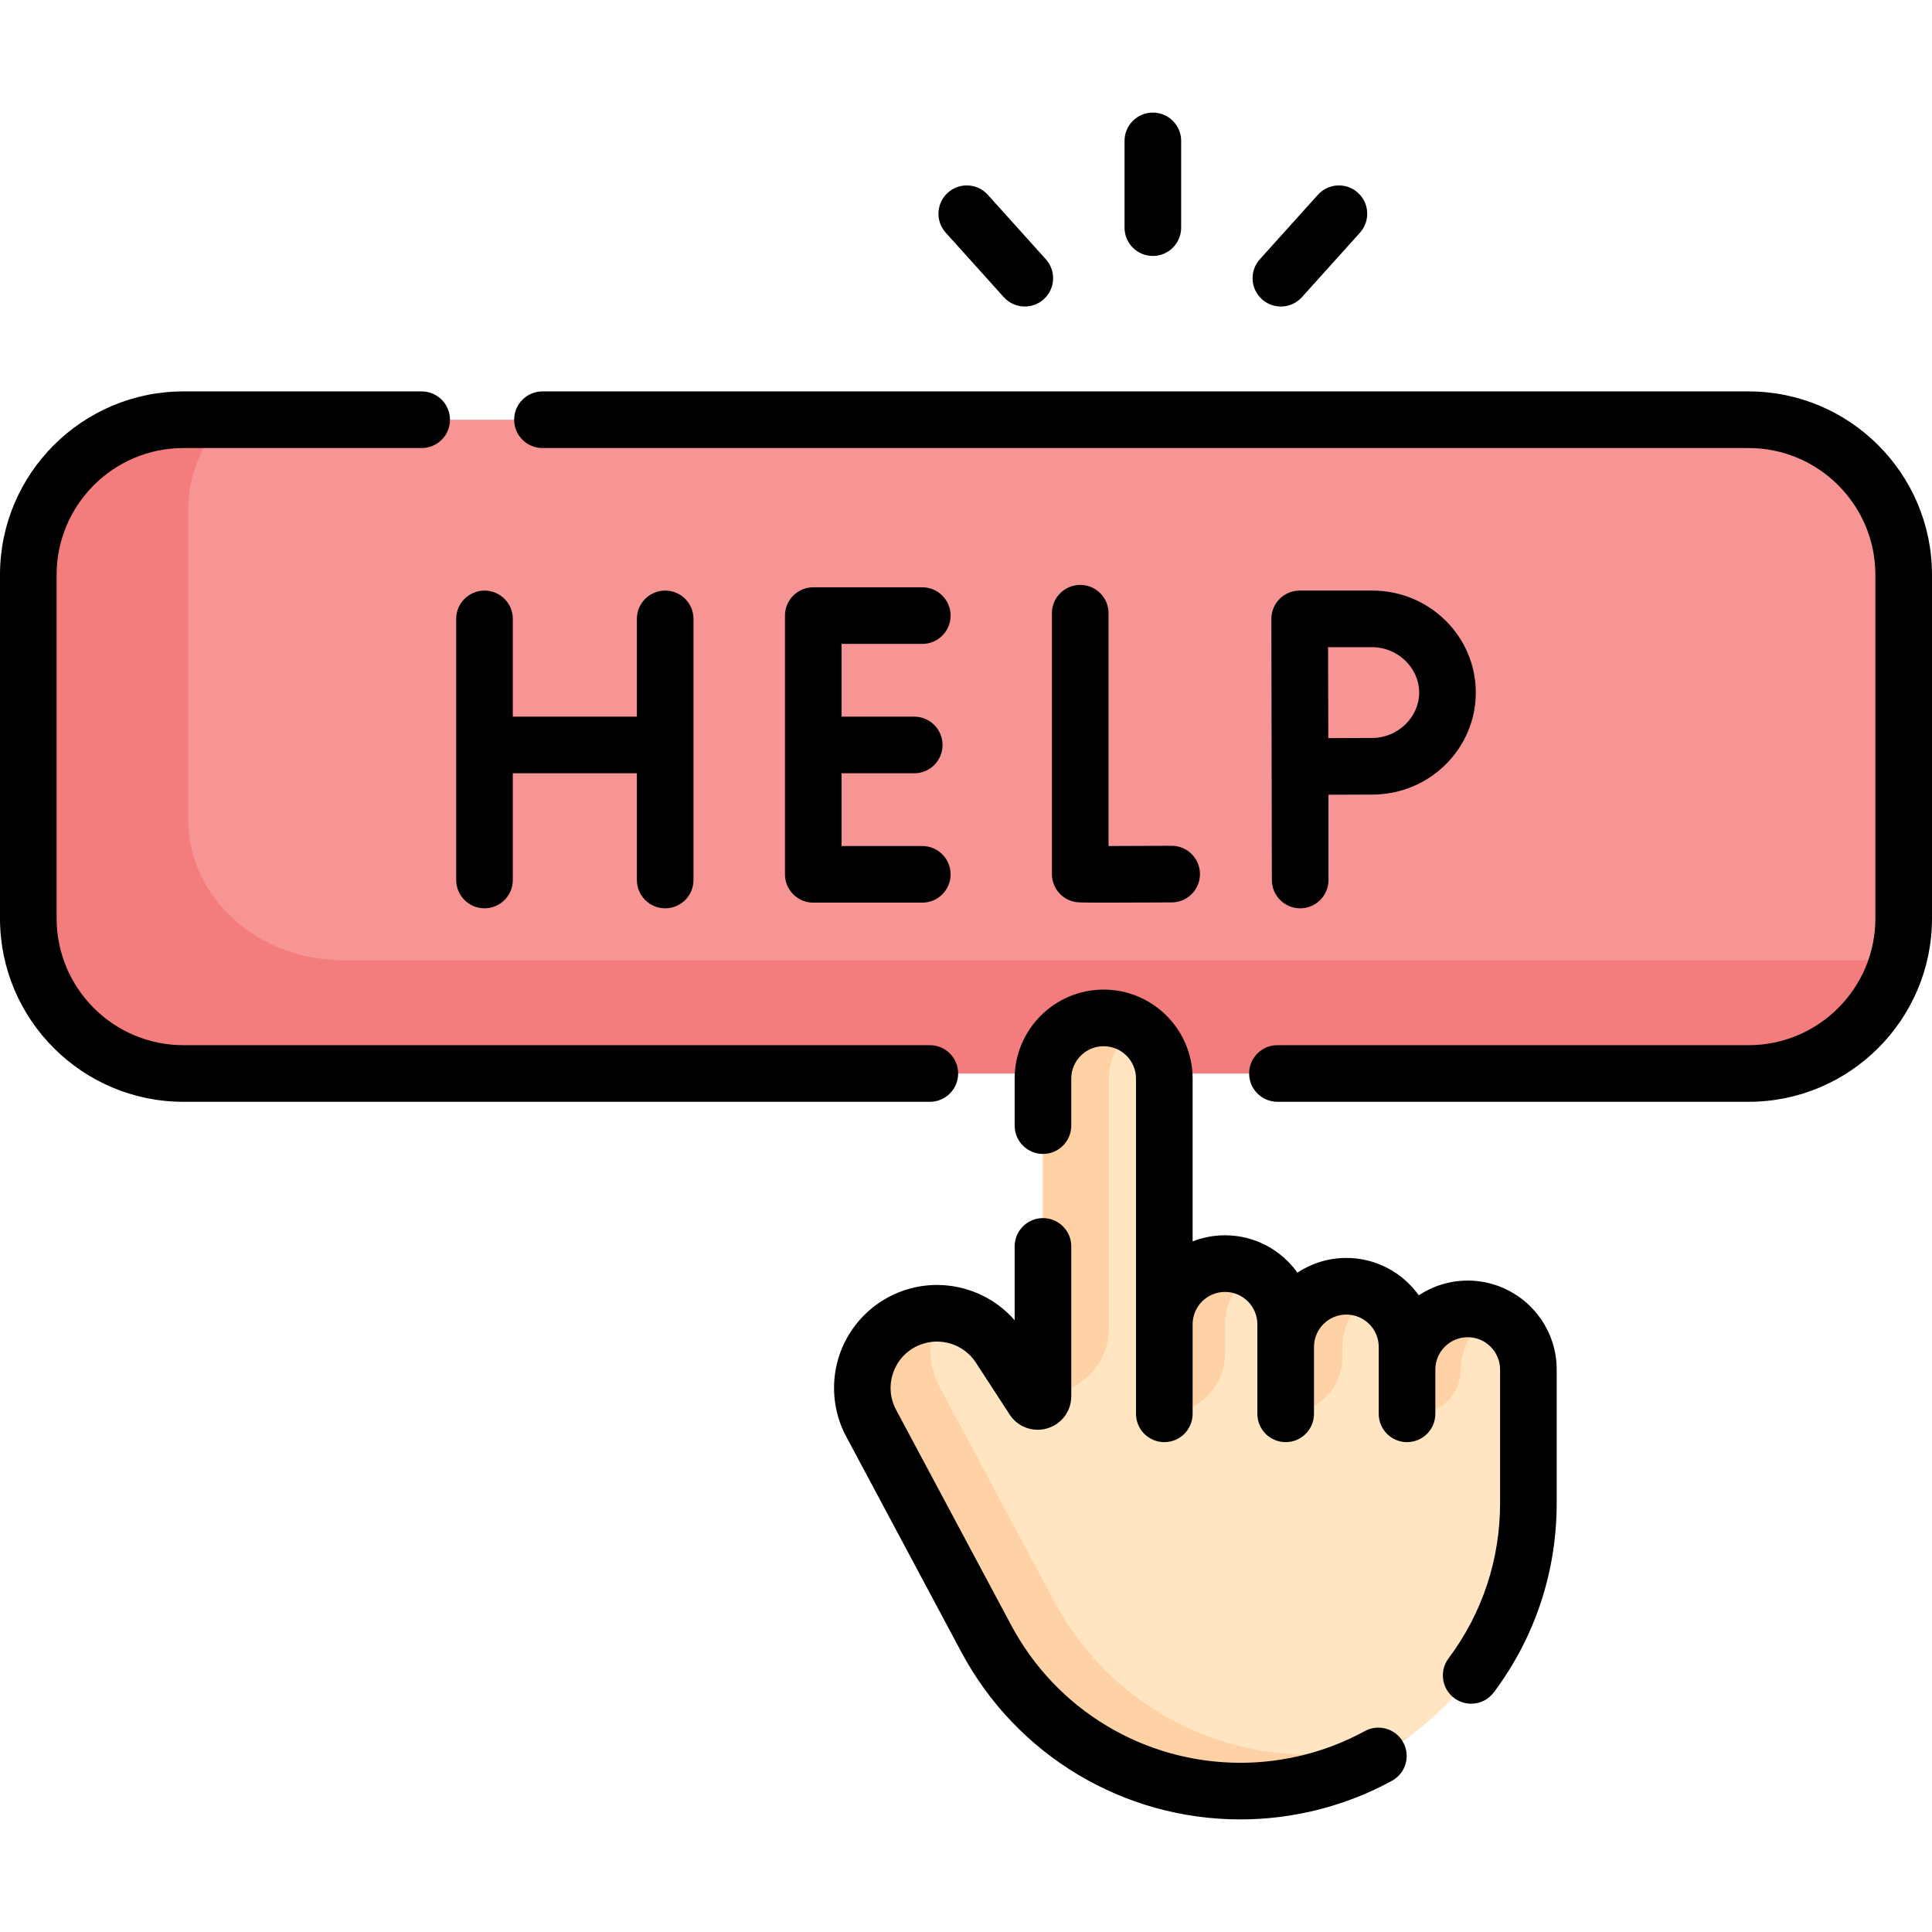 <svg id="Capa_1" enable-background="new 0 0 511.821 511.821" height="512" viewBox="0 0 511.821 511.821" width="512" xmlns="http://www.w3.org/2000/svg"><g><g><g><path d="m463.242 284.386c22.687 0 41.079-18.392 41.079-41.079v-91.035c0-22.687-18.392-41.079-41.079-41.079h-414.663c-22.687 0-41.079 18.392-41.079 41.079v91.035c0 22.687 18.392 41.079 41.079 41.079z" fill="#f79595"/><path d="m90.951 254.396c-22.687 0-41.079-16.643-41.079-37.173v-82.379c0-8.984 3.522-17.224 9.385-23.65h-10.678c-22.687 0-41.079 18.392-41.079 41.079v91.035c0 22.688 18.392 41.079 41.079 41.079h414.663c18.844 0 34.712-12.692 39.552-29.99h-411.843z" fill="#f37c7c"/><g id="XMLID_420_"><g><path d="m372.754 362.821c0-8.87 7.19-16.07 16.07-16.07 4.44 0 8.46 1.8 11.37 4.71s4.71 6.92 4.71 11.36v11.73 23.64c0 42.14-34.16 76.3-76.3 76.3-14.08 0-27.59-3.87-39.23-10.85-11.65-6.98-21.43-17.07-28.07-29.49l-30.52-57.13c-5.54-10.36-.89-23.23 9.99-27.65 2.43-.99 4.96-1.46 7.46-1.46 6.53 0 12.85 3.24 16.59 8.99l8.93 13.73c.75 1.16 2.54.63 2.54-.75v-84.14c0-8.88 7.2-16.08 16.08-16.08 4.44 0 8.46 1.8 11.37 4.71s4.71 6.93 4.71 11.37v65.08c0-8.87 7.19-16.07 16.07-16.07 4.44 0 8.46 1.8 11.37 4.71s4.71 6.92 4.71 11.36v6c0-8.87 7.19-16.07 16.07-16.07 4.44 0 8.46 1.8 11.37 4.71s4.71 6.92 4.71 11.36z" fill="#ffe5c2"/></g><g><path d="m346.698 464.795c-14.08 0-27.59-3.87-39.23-10.85-11.65-6.98-21.43-17.07-28.07-29.49l-30.52-57.13c-3.401-6.361-2.947-13.669.418-19.385-.35-.019-.71-.029-1.062-.029-2.5 0-5.03.47-7.46 1.46-10.88 4.42-15.53 17.29-9.99 27.65l30.52 57.13c6.64 12.42 16.42 22.51 28.07 29.49 11.64 6.98 25.15 10.85 39.23 10.85 16.688 0 32.114-5.373 44.673-14.462-8.277 3.077-17.23 4.766-26.579 4.766z" fill="#fed2a4"/></g><g id="XMLID_422_" fill="#fed2a4"><path d="m386.977 362.822c0-6.316 3.668-11.783 8.973-14.409-2.146-1.062-4.568-1.661-7.125-1.661-8.88 0-16.07 7.2-16.07 16.07v11.73h2.492c6.478 0 11.73-5.252 11.73-11.73z"/><g id="XMLID_423_"><path d="m355.615 356.822c0-6.161 3.483-11.512 8.576-14.208-2.436-1.289-5.248-1.976-8.225-1.847-8.67.376-15.362 7.825-15.362 16.503v17.282c8.29 0 15.01-6.72 15.01-15.01v-2.72z"/><path d="m324.529 350.822c0-5.941 3.225-11.144 8.024-13.925-2.711-1.571-5.903-2.365-9.32-2.094-8.43.669-14.778 8.009-14.778 16.465v23.284c8.878 0 16.075-7.197 16.075-16.075v-7.655z"/></g></g></g></g><path d="m301.091 272.227c-2.438-1.581-5.315-2.508-8.422-2.563-9.005-.16-16.374 7.55-16.374 16.556v83.122c9.64 0 17.455-7.815 17.455-17.455v-66.146c-.001-5.66 2.92-10.649 7.341-13.514z" fill="#fed2a4"/></g><g><path d="m463.242 103.693h-319.537c-4.142 0-7.5 3.357-7.5 7.5s3.358 7.5 7.5 7.5h319.537c18.516 0 33.579 15.063 33.579 33.58v91.034c0 18.516-15.063 33.579-33.579 33.579h-124.826c-4.143 0-7.5 3.357-7.5 7.5s3.357 7.5 7.5 7.5h124.826c26.787 0 48.579-21.793 48.579-48.579v-91.034c0-26.787-21.792-48.58-48.579-48.58z"/><path d="m253.833 284.386c0-4.143-3.358-7.5-7.5-7.5h-197.754c-18.516 0-33.579-15.063-33.579-33.579v-91.034c0-18.516 15.063-33.58 33.579-33.58h63.129c4.142 0 7.5-3.357 7.5-7.5s-3.358-7.5-7.5-7.5h-63.129c-26.787 0-48.579 21.793-48.579 48.58v91.034c0 26.787 21.792 48.579 48.579 48.579h197.754c4.142 0 7.5-3.357 7.5-7.5z"/><path d="m388.827 339.25c-4.787 0-9.243 1.438-12.966 3.899-4.28-5.986-11.282-9.899-19.185-9.899-4.787 0-9.243 1.438-12.966 3.899-4.28-5.986-11.282-9.899-19.186-9.899-3.025 0-5.916.579-8.575 1.622v-43.135c0-12.999-10.576-23.575-23.575-23.575s-23.575 10.576-23.575 23.575v12.462c0 4.143 3.357 7.5 7.5 7.5s7.5-3.357 7.5-7.5v-12.462c0-4.729 3.847-8.575 8.575-8.575s8.575 3.847 8.575 8.575v88.812c0 4.143 3.357 7.5 7.5 7.5s7.5-3.357 7.5-7.5v-23.723c0-4.729 3.847-8.575 8.575-8.575s8.576 3.847 8.576 8.575v23.723c0 4.143 3.357 7.5 7.5 7.5s7.5-3.357 7.5-7.5v-17.723c0-4.729 3.847-8.575 8.575-8.575s8.575 3.847 8.575 8.575v17.723c0 4.143 3.357 7.5 7.5 7.5s7.5-3.357 7.5-7.5v-11.723c0-4.729 3.847-8.575 8.575-8.575s8.576 3.847 8.576 8.575v35.368c0 14.973-4.725 29.205-13.663 41.158-2.481 3.316-1.803 8.017 1.515 10.497 1.347 1.008 2.923 1.494 4.485 1.494 2.284 0 4.539-1.039 6.012-3.009 10.894-14.565 16.651-31.904 16.651-50.141v-35.368c.002-12.999-10.574-23.575-23.574-23.575z"/><path d="m361.559 458.599c-10.045 5.491-21.44 8.395-32.956 8.395-25.438 0-48.69-13.938-60.68-36.374l-30.529-57.133c-1.662-3.11-1.917-6.65-.719-9.968 1.198-3.317 3.657-5.876 6.923-7.206 5.447-2.22 11.73-.25 14.937 4.683l8.931 13.73c2.165 3.324 6.176 4.795 9.976 3.671 3.803-1.129 6.357-4.552 6.357-8.519v-39.684c0-4.143-3.357-7.5-7.5-7.5s-7.5 3.357-7.5 7.5v19.562c-7.558-8.664-19.957-11.772-30.856-7.336-7.148 2.91-12.752 8.742-15.375 16.002-2.623 7.259-2.041 15.327 1.597 22.134l30.528 57.133c14.604 27.328 42.924 44.305 73.91 44.305 14.023 0 27.907-3.539 40.151-10.234 3.635-1.986 4.97-6.544 2.982-10.178-1.986-3.637-6.545-4.972-10.177-2.983z"/><path d="m305.41 67.809c4.143 0 7.5-3.357 7.5-7.5v-22.982c0-4.143-3.357-7.5-7.5-7.5s-7.5 3.357-7.5 7.5v22.981c0 4.143 3.357 7.501 7.5 7.501z"/><path d="m265.916 78.72c1.481 1.646 3.524 2.482 5.576 2.482 1.788 0 3.583-.636 5.016-1.926 3.079-2.771 3.328-7.514.557-10.592l-15.376-17.08c-2.772-3.079-7.513-3.328-10.592-.557-3.078 2.771-3.327 7.514-.556 10.592z"/><path d="m334.311 79.277c1.433 1.29 3.228 1.926 5.016 1.926 2.052 0 4.095-.837 5.576-2.482l15.376-17.08c2.771-3.078 2.522-7.82-.557-10.592-3.075-2.77-7.819-2.522-10.592.557l-15.376 17.08c-2.771 3.077-2.522 7.819.557 10.591z"/><path d="m286.171 154.952c-4.143 0-7.5 3.357-7.5 7.5v69.114c0 3.653 2.633 6.775 6.233 7.393.532.091.987.169 8.636.169 3.688 0 9.049-.018 16.895-.062 4.142-.023 7.481-3.399 7.458-7.542-.023-4.128-3.376-7.458-7.499-7.458h-.043c-5.804.032-12.046.056-16.68.059v-61.673c0-4.142-3.357-7.5-7.5-7.5z"/><path d="m128.353 240.627c4.142 0 7.5-3.357 7.5-7.5v-28.272h32.868v28.272c0 4.143 3.358 7.5 7.5 7.5s7.5-3.357 7.5-7.5v-69.173c0-4.143-3.358-7.5-7.5-7.5s-7.5 3.357-7.5 7.5v25.9h-32.868v-25.9c0-4.143-3.358-7.5-7.5-7.5s-7.5 3.357-7.5 7.5v69.173c0 4.143 3.358 7.5 7.5 7.5z"/><path d="m244.329 170.584c4.142 0 7.5-3.357 7.5-7.5s-3.358-7.5-7.5-7.5h-28.881c-4.142 0-7.5 3.357-7.5 7.5v68.541c0 4.143 3.358 7.5 7.5 7.5h28.881c4.142 0 7.5-3.357 7.5-7.5s-3.358-7.5-7.5-7.5h-21.381v-19.271h19.251c4.142 0 7.5-3.357 7.5-7.5s-3.358-7.5-7.5-7.5h-19.251v-19.271h21.381z"/><path d="m344.439 240.627c4.143 0 7.5-3.357 7.5-7.5v-22.588c4.123-.021 8.94-.043 11.626-.043 15.11 0 27.403-12.121 27.403-27.021s-12.293-27.021-27.403-27.021h-19.261c-1.993 0-3.904.793-5.312 2.205s-2.194 3.325-2.188 5.318c0 .002.135 69.149.135 69.149 0 4.144 3.357 7.501 7.5 7.501zm19.126-69.173c6.724 0 12.403 5.505 12.403 12.021s-5.68 12.021-12.403 12.021c-2.695 0-7.529.021-11.668.043-.022-4.268-.058-19.623-.07-24.084h11.738z"/></g></g></svg>